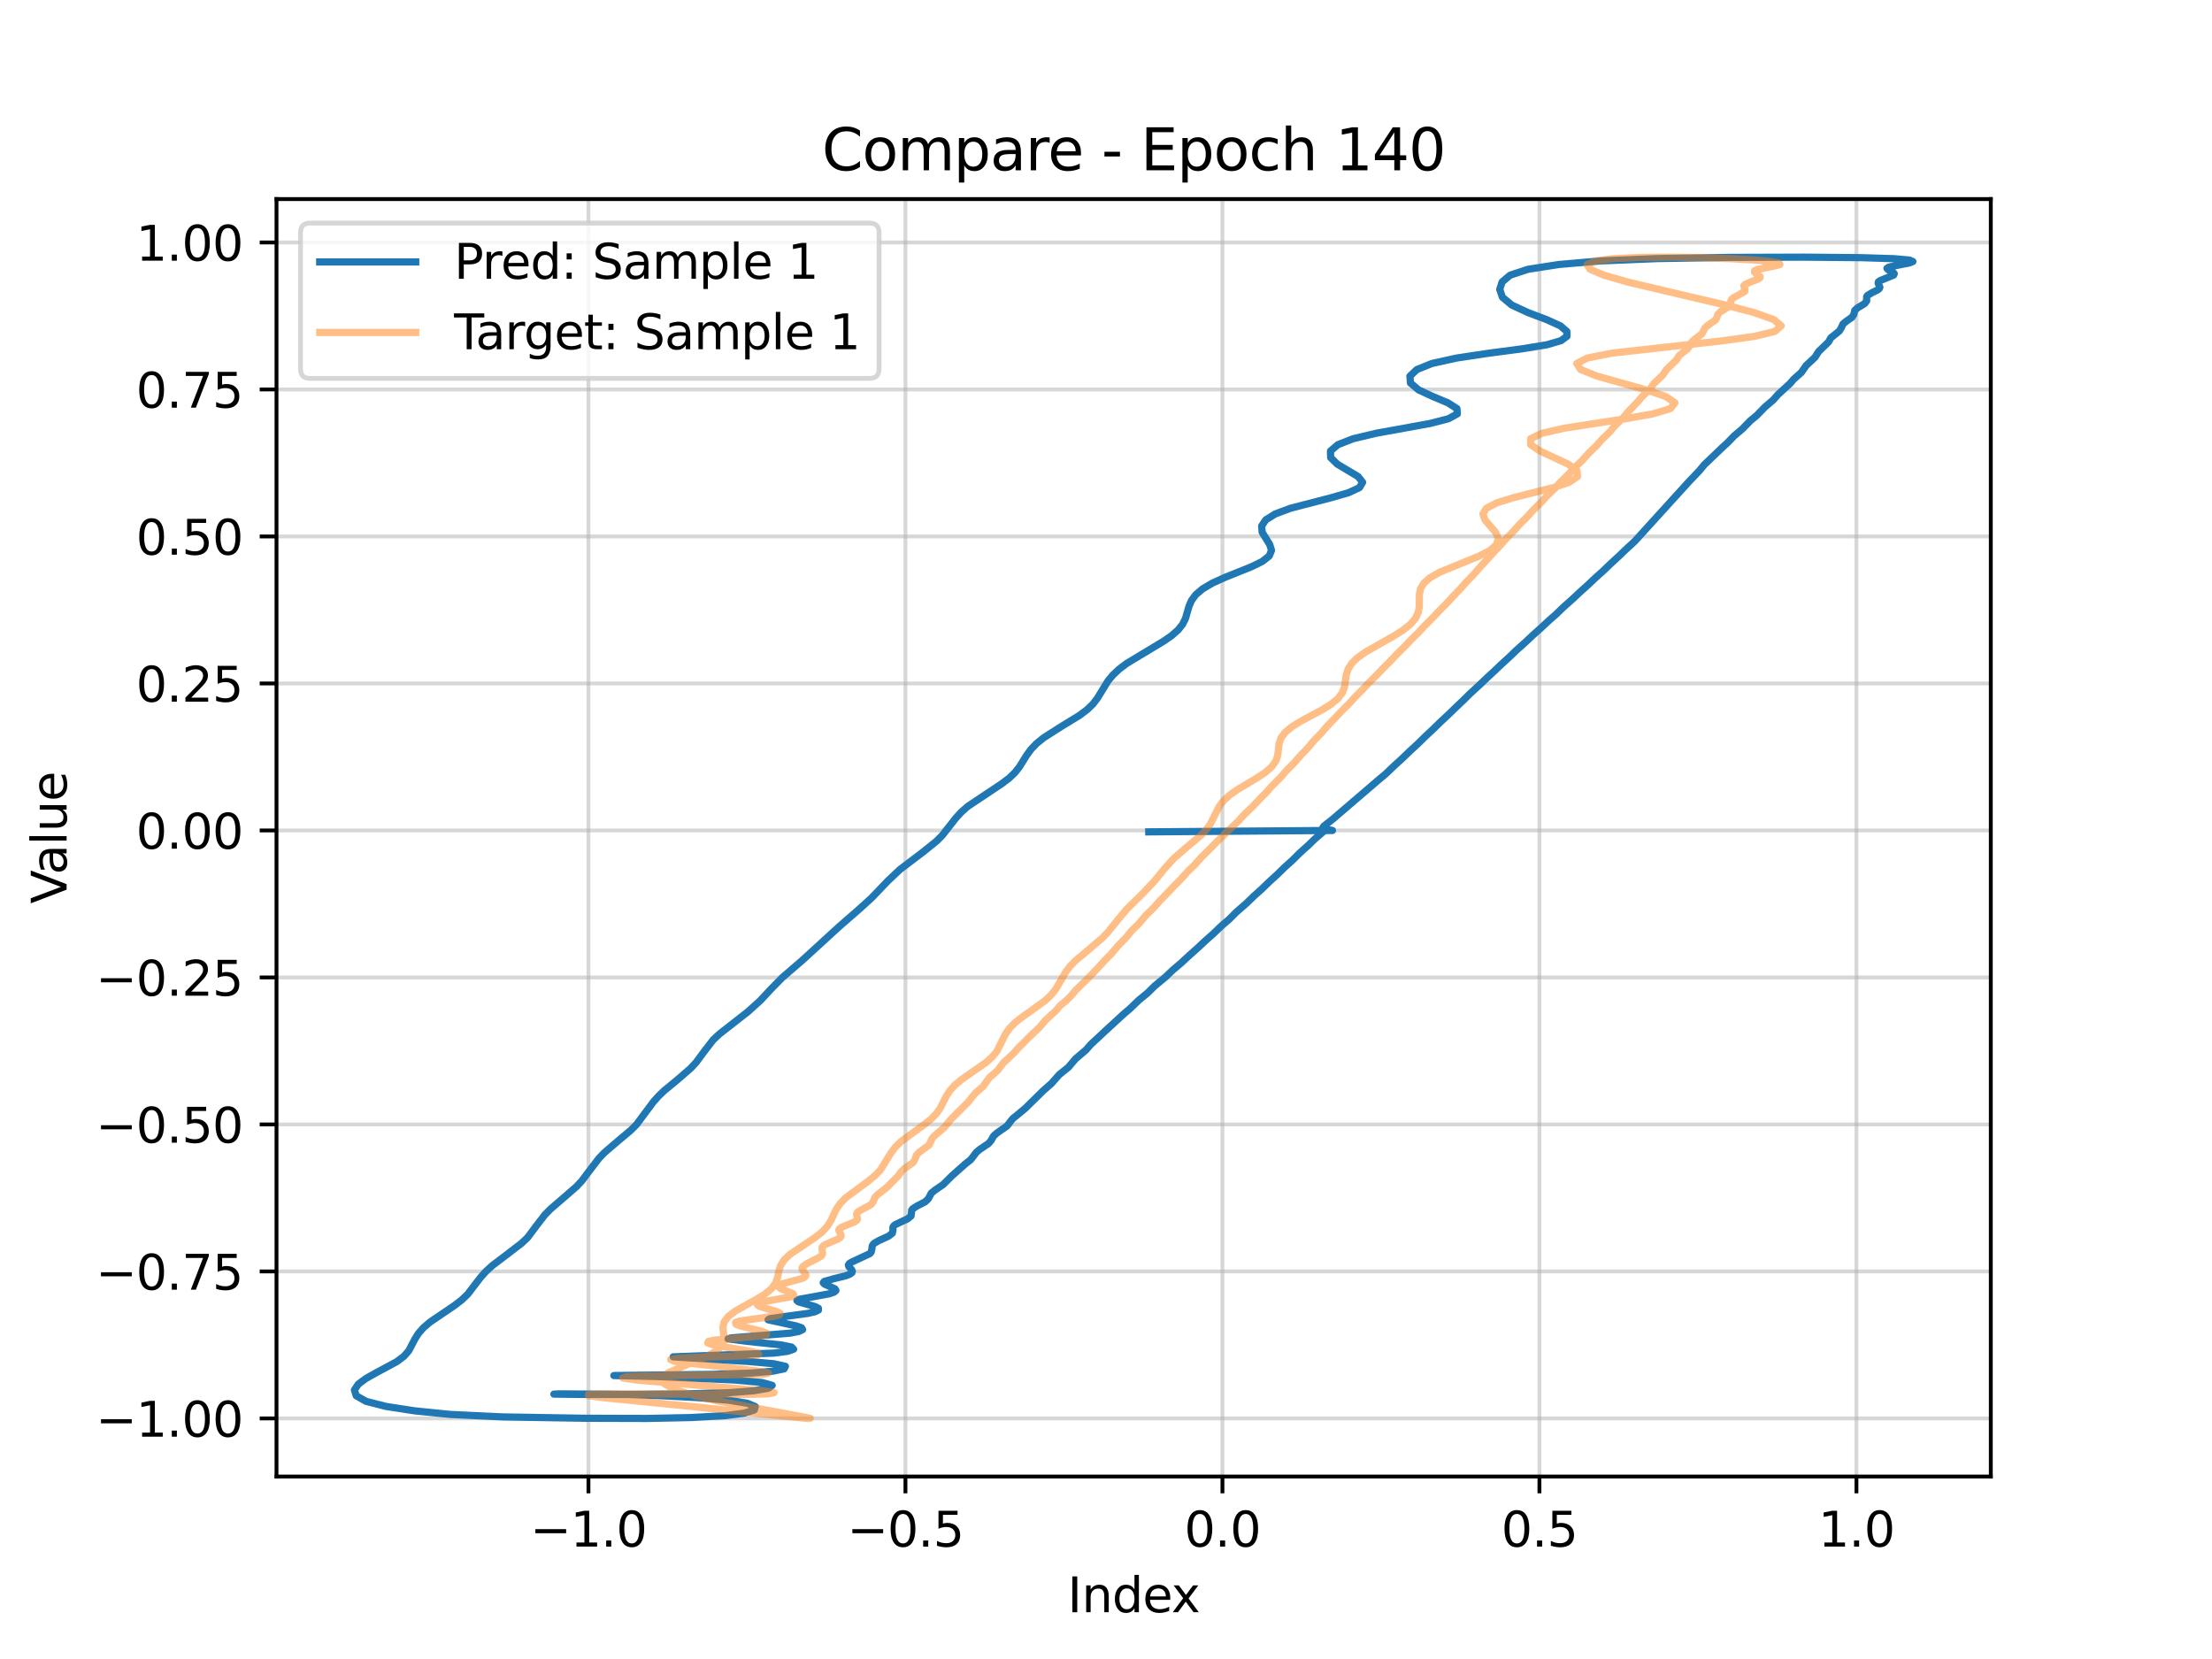 <?xml version="1.0" encoding="utf-8" standalone="no"?>
<!DOCTYPE svg PUBLIC "-//W3C//DTD SVG 1.1//EN"
  "http://www.w3.org/Graphics/SVG/1.1/DTD/svg11.dtd">
<svg xmlns:xlink="http://www.w3.org/1999/xlink" width="460.8pt" height="345.6pt" viewBox="0 0 460.8 345.6" xmlns="http://www.w3.org/2000/svg" version="1.1">
 <defs>
  <style type="text/css">*{stroke-linejoin: round; stroke-linecap: butt}</style>
 </defs>
 <g id="figure_1">
  <g id="patch_1">
   <path d="M 0 345.6 
L 460.8 345.6 
L 460.8 0 
L 0 0 
z
" style="fill: #ffffff"/>
  </g>
  <g id="axes_1">
   <g id="patch_2">
    <path d="M 57.6 307.584 
L 414.72 307.584 
L 414.72 41.472 
L 57.6 41.472 
z
" style="fill: #ffffff"/>
   </g>
   <g id="matplotlib.axis_1">
    <g id="xtick_1">
     <g id="line2d_1">
      <path d="M 122.584 307.584 
L 122.584 41.472 
" clip-path="url(#pb2613af3bf)" style="fill: none; stroke: #b0b0b0; stroke-opacity: 0.5; stroke-width: 0.8; stroke-linecap: square"/>
     </g>
     <g id="line2d_2">
      <defs>
       <path id="m44cf1d3ac1" d="M 0 0 
L 0 3.5 
" style="stroke: #000000; stroke-width: 0.8"/>
      </defs>
      <g>
       <use xlink:href="#m44cf1d3ac1" x="122.584" y="307.584" style="stroke: #000000; stroke-width: 0.8"/>
      </g>
     </g>
     <g id="text_1">
      <!-- −1.0 -->
      <g transform="translate(110.443 322.182) scale(0.1 -0.1)">
       <defs>
        <path id="DejaVuSans-2212" d="M 678 2272 
L 4684 2272 
L 4684 1741 
L 678 1741 
L 678 2272 
z
" transform="scale(0.016)"/>
        <path id="DejaVuSans-31" d="M 794 531 
L 1825 531 
L 1825 4091 
L 703 3866 
L 703 4441 
L 1819 4666 
L 2450 4666 
L 2450 531 
L 3481 531 
L 3481 0 
L 794 0 
L 794 531 
z
" transform="scale(0.016)"/>
        <path id="DejaVuSans-2e" d="M 684 794 
L 1344 794 
L 1344 0 
L 684 0 
L 684 794 
z
" transform="scale(0.016)"/>
        <path id="DejaVuSans-30" d="M 2034 4250 
Q 1547 4250 1301 3770 
Q 1056 3291 1056 2328 
Q 1056 1369 1301 889 
Q 1547 409 2034 409 
Q 2525 409 2770 889 
Q 3016 1369 3016 2328 
Q 3016 3291 2770 3770 
Q 2525 4250 2034 4250 
z
M 2034 4750 
Q 2819 4750 3233 4129 
Q 3647 3509 3647 2328 
Q 3647 1150 3233 529 
Q 2819 -91 2034 -91 
Q 1250 -91 836 529 
Q 422 1150 422 2328 
Q 422 3509 836 4129 
Q 1250 4750 2034 4750 
z
" transform="scale(0.016)"/>
       </defs>
       <use xlink:href="#DejaVuSans-2212"/>
       <use xlink:href="#DejaVuSans-31" transform="translate(83.789 0)"/>
       <use xlink:href="#DejaVuSans-2e" transform="translate(147.412 0)"/>
       <use xlink:href="#DejaVuSans-30" transform="translate(179.199 0)"/>
      </g>
     </g>
    </g>
    <g id="xtick_2">
     <g id="line2d_3">
      <path d="M 188.62 307.584 
L 188.62 41.472 
" clip-path="url(#pb2613af3bf)" style="fill: none; stroke: #b0b0b0; stroke-opacity: 0.5; stroke-width: 0.8; stroke-linecap: square"/>
     </g>
     <g id="line2d_4">
      <g>
       <use xlink:href="#m44cf1d3ac1" x="188.62" y="307.584" style="stroke: #000000; stroke-width: 0.8"/>
      </g>
     </g>
     <g id="text_2">
      <!-- −0.5 -->
      <g transform="translate(176.479 322.182) scale(0.1 -0.1)">
       <defs>
        <path id="DejaVuSans-35" d="M 691 4666 
L 3169 4666 
L 3169 4134 
L 1269 4134 
L 1269 2991 
Q 1406 3038 1543 3061 
Q 1681 3084 1819 3084 
Q 2600 3084 3056 2656 
Q 3513 2228 3513 1497 
Q 3513 744 3044 326 
Q 2575 -91 1722 -91 
Q 1428 -91 1123 -41 
Q 819 9 494 109 
L 494 744 
Q 775 591 1075 516 
Q 1375 441 1709 441 
Q 2250 441 2565 725 
Q 2881 1009 2881 1497 
Q 2881 1984 2565 2268 
Q 2250 2553 1709 2553 
Q 1456 2553 1204 2497 
Q 953 2441 691 2322 
L 691 4666 
z
" transform="scale(0.016)"/>
       </defs>
       <use xlink:href="#DejaVuSans-2212"/>
       <use xlink:href="#DejaVuSans-30" transform="translate(83.789 0)"/>
       <use xlink:href="#DejaVuSans-2e" transform="translate(147.412 0)"/>
       <use xlink:href="#DejaVuSans-35" transform="translate(179.199 0)"/>
      </g>
     </g>
    </g>
    <g id="xtick_3">
     <g id="line2d_5">
      <path d="M 254.656 307.584 
L 254.656 41.472 
" clip-path="url(#pb2613af3bf)" style="fill: none; stroke: #b0b0b0; stroke-opacity: 0.5; stroke-width: 0.8; stroke-linecap: square"/>
     </g>
     <g id="line2d_6">
      <g>
       <use xlink:href="#m44cf1d3ac1" x="254.656" y="307.584" style="stroke: #000000; stroke-width: 0.8"/>
      </g>
     </g>
     <g id="text_3">
      <!-- 0.0 -->
      <g transform="translate(246.705 322.182) scale(0.1 -0.1)">
       <use xlink:href="#DejaVuSans-30"/>
       <use xlink:href="#DejaVuSans-2e" transform="translate(63.623 0)"/>
       <use xlink:href="#DejaVuSans-30" transform="translate(95.41 0)"/>
      </g>
     </g>
    </g>
    <g id="xtick_4">
     <g id="line2d_7">
      <path d="M 320.692 307.584 
L 320.692 41.472 
" clip-path="url(#pb2613af3bf)" style="fill: none; stroke: #b0b0b0; stroke-opacity: 0.5; stroke-width: 0.8; stroke-linecap: square"/>
     </g>
     <g id="line2d_8">
      <g>
       <use xlink:href="#m44cf1d3ac1" x="320.692" y="307.584" style="stroke: #000000; stroke-width: 0.8"/>
      </g>
     </g>
     <g id="text_4">
      <!-- 0.5 -->
      <g transform="translate(312.741 322.182) scale(0.1 -0.1)">
       <use xlink:href="#DejaVuSans-30"/>
       <use xlink:href="#DejaVuSans-2e" transform="translate(63.623 0)"/>
       <use xlink:href="#DejaVuSans-35" transform="translate(95.41 0)"/>
      </g>
     </g>
    </g>
    <g id="xtick_5">
     <g id="line2d_9">
      <path d="M 386.728 307.584 
L 386.728 41.472 
" clip-path="url(#pb2613af3bf)" style="fill: none; stroke: #b0b0b0; stroke-opacity: 0.5; stroke-width: 0.8; stroke-linecap: square"/>
     </g>
     <g id="line2d_10">
      <g>
       <use xlink:href="#m44cf1d3ac1" x="386.728" y="307.584" style="stroke: #000000; stroke-width: 0.8"/>
      </g>
     </g>
     <g id="text_5">
      <!-- 1.0 -->
      <g transform="translate(378.777 322.182) scale(0.1 -0.1)">
       <use xlink:href="#DejaVuSans-31"/>
       <use xlink:href="#DejaVuSans-2e" transform="translate(63.623 0)"/>
       <use xlink:href="#DejaVuSans-30" transform="translate(95.41 0)"/>
      </g>
     </g>
    </g>
    <g id="text_6">
     <!-- Index -->
     <g transform="translate(222.394 335.861) scale(0.1 -0.1)">
      <defs>
       <path id="DejaVuSans-49" d="M 628 4666 
L 1259 4666 
L 1259 0 
L 628 0 
L 628 4666 
z
" transform="scale(0.016)"/>
       <path id="DejaVuSans-6e" d="M 3513 2113 
L 3513 0 
L 2938 0 
L 2938 2094 
Q 2938 2591 2744 2837 
Q 2550 3084 2163 3084 
Q 1697 3084 1428 2787 
Q 1159 2491 1159 1978 
L 1159 0 
L 581 0 
L 581 3500 
L 1159 3500 
L 1159 2956 
Q 1366 3272 1645 3428 
Q 1925 3584 2291 3584 
Q 2894 3584 3203 3211 
Q 3513 2838 3513 2113 
z
" transform="scale(0.016)"/>
       <path id="DejaVuSans-64" d="M 2906 2969 
L 2906 4863 
L 3481 4863 
L 3481 0 
L 2906 0 
L 2906 525 
Q 2725 213 2448 61 
Q 2172 -91 1784 -91 
Q 1150 -91 751 415 
Q 353 922 353 1747 
Q 353 2572 751 3078 
Q 1150 3584 1784 3584 
Q 2172 3584 2448 3432 
Q 2725 3281 2906 2969 
z
M 947 1747 
Q 947 1113 1208 752 
Q 1469 391 1925 391 
Q 2381 391 2643 752 
Q 2906 1113 2906 1747 
Q 2906 2381 2643 2742 
Q 2381 3103 1925 3103 
Q 1469 3103 1208 2742 
Q 947 2381 947 1747 
z
" transform="scale(0.016)"/>
       <path id="DejaVuSans-65" d="M 3597 1894 
L 3597 1613 
L 953 1613 
Q 991 1019 1311 708 
Q 1631 397 2203 397 
Q 2534 397 2845 478 
Q 3156 559 3463 722 
L 3463 178 
Q 3153 47 2828 -22 
Q 2503 -91 2169 -91 
Q 1331 -91 842 396 
Q 353 884 353 1716 
Q 353 2575 817 3079 
Q 1281 3584 2069 3584 
Q 2775 3584 3186 3129 
Q 3597 2675 3597 1894 
z
M 3022 2063 
Q 3016 2534 2758 2815 
Q 2500 3097 2075 3097 
Q 1594 3097 1305 2825 
Q 1016 2553 972 2059 
L 3022 2063 
z
" transform="scale(0.016)"/>
       <path id="DejaVuSans-78" d="M 3513 3500 
L 2247 1797 
L 3578 0 
L 2900 0 
L 1881 1375 
L 863 0 
L 184 0 
L 1544 1831 
L 300 3500 
L 978 3500 
L 1906 2253 
L 2834 3500 
L 3513 3500 
z
" transform="scale(0.016)"/>
      </defs>
      <use xlink:href="#DejaVuSans-49"/>
      <use xlink:href="#DejaVuSans-6e" transform="translate(29.492 0)"/>
      <use xlink:href="#DejaVuSans-64" transform="translate(92.871 0)"/>
      <use xlink:href="#DejaVuSans-65" transform="translate(156.348 0)"/>
      <use xlink:href="#DejaVuSans-78" transform="translate(216.121 0)"/>
     </g>
    </g>
   </g>
   <g id="matplotlib.axis_2">
    <g id="ytick_1">
     <g id="line2d_11">
      <path d="M 57.6 295.488 
L 414.72 295.488 
" clip-path="url(#pb2613af3bf)" style="fill: none; stroke: #b0b0b0; stroke-opacity: 0.5; stroke-width: 0.8; stroke-linecap: square"/>
     </g>
     <g id="line2d_12">
      <defs>
       <path id="m69f9249d62" d="M 0 0 
L -3.5 0 
" style="stroke: #000000; stroke-width: 0.8"/>
      </defs>
      <g>
       <use xlink:href="#m69f9249d62" x="57.6" y="295.488" style="stroke: #000000; stroke-width: 0.8"/>
      </g>
     </g>
     <g id="text_7">
      <!-- −1.00 -->
      <g transform="translate(19.955 299.287) scale(0.1 -0.1)">
       <use xlink:href="#DejaVuSans-2212"/>
       <use xlink:href="#DejaVuSans-31" transform="translate(83.789 0)"/>
       <use xlink:href="#DejaVuSans-2e" transform="translate(147.412 0)"/>
       <use xlink:href="#DejaVuSans-30" transform="translate(179.199 0)"/>
       <use xlink:href="#DejaVuSans-30" transform="translate(242.822 0)"/>
      </g>
     </g>
    </g>
    <g id="ytick_2">
     <g id="line2d_13">
      <path d="M 57.6 264.865 
L 414.72 264.865 
" clip-path="url(#pb2613af3bf)" style="fill: none; stroke: #b0b0b0; stroke-opacity: 0.5; stroke-width: 0.8; stroke-linecap: square"/>
     </g>
     <g id="line2d_14">
      <g>
       <use xlink:href="#m69f9249d62" x="57.6" y="264.865" style="stroke: #000000; stroke-width: 0.8"/>
      </g>
     </g>
     <g id="text_8">
      <!-- −0.75 -->
      <g transform="translate(19.955 268.665) scale(0.1 -0.1)">
       <defs>
        <path id="DejaVuSans-37" d="M 525 4666 
L 3525 4666 
L 3525 4397 
L 1831 0 
L 1172 0 
L 2766 4134 
L 525 4134 
L 525 4666 
z
" transform="scale(0.016)"/>
       </defs>
       <use xlink:href="#DejaVuSans-2212"/>
       <use xlink:href="#DejaVuSans-30" transform="translate(83.789 0)"/>
       <use xlink:href="#DejaVuSans-2e" transform="translate(147.412 0)"/>
       <use xlink:href="#DejaVuSans-37" transform="translate(179.199 0)"/>
       <use xlink:href="#DejaVuSans-35" transform="translate(242.822 0)"/>
      </g>
     </g>
    </g>
    <g id="ytick_3">
     <g id="line2d_15">
      <path d="M 57.6 234.243 
L 414.72 234.243 
" clip-path="url(#pb2613af3bf)" style="fill: none; stroke: #b0b0b0; stroke-opacity: 0.5; stroke-width: 0.8; stroke-linecap: square"/>
     </g>
     <g id="line2d_16">
      <g>
       <use xlink:href="#m69f9249d62" x="57.6" y="234.243" style="stroke: #000000; stroke-width: 0.8"/>
      </g>
     </g>
     <g id="text_9">
      <!-- −0.50 -->
      <g transform="translate(19.955 238.042) scale(0.1 -0.1)">
       <use xlink:href="#DejaVuSans-2212"/>
       <use xlink:href="#DejaVuSans-30" transform="translate(83.789 0)"/>
       <use xlink:href="#DejaVuSans-2e" transform="translate(147.412 0)"/>
       <use xlink:href="#DejaVuSans-35" transform="translate(179.199 0)"/>
       <use xlink:href="#DejaVuSans-30" transform="translate(242.822 0)"/>
      </g>
     </g>
    </g>
    <g id="ytick_4">
     <g id="line2d_17">
      <path d="M 57.6 203.62 
L 414.72 203.62 
" clip-path="url(#pb2613af3bf)" style="fill: none; stroke: #b0b0b0; stroke-opacity: 0.5; stroke-width: 0.8; stroke-linecap: square"/>
     </g>
     <g id="line2d_18">
      <g>
       <use xlink:href="#m69f9249d62" x="57.6" y="203.62" style="stroke: #000000; stroke-width: 0.8"/>
      </g>
     </g>
     <g id="text_10">
      <!-- −0.25 -->
      <g transform="translate(19.955 207.419) scale(0.1 -0.1)">
       <defs>
        <path id="DejaVuSans-32" d="M 1228 531 
L 3431 531 
L 3431 0 
L 469 0 
L 469 531 
Q 828 903 1448 1529 
Q 2069 2156 2228 2338 
Q 2531 2678 2651 2914 
Q 2772 3150 2772 3378 
Q 2772 3750 2511 3984 
Q 2250 4219 1831 4219 
Q 1534 4219 1204 4116 
Q 875 4013 500 3803 
L 500 4441 
Q 881 4594 1212 4672 
Q 1544 4750 1819 4750 
Q 2544 4750 2975 4387 
Q 3406 4025 3406 3419 
Q 3406 3131 3298 2873 
Q 3191 2616 2906 2266 
Q 2828 2175 2409 1742 
Q 1991 1309 1228 531 
z
" transform="scale(0.016)"/>
       </defs>
       <use xlink:href="#DejaVuSans-2212"/>
       <use xlink:href="#DejaVuSans-30" transform="translate(83.789 0)"/>
       <use xlink:href="#DejaVuSans-2e" transform="translate(147.412 0)"/>
       <use xlink:href="#DejaVuSans-32" transform="translate(179.199 0)"/>
       <use xlink:href="#DejaVuSans-35" transform="translate(242.822 0)"/>
      </g>
     </g>
    </g>
    <g id="ytick_5">
     <g id="line2d_19">
      <path d="M 57.6 172.997 
L 414.72 172.997 
" clip-path="url(#pb2613af3bf)" style="fill: none; stroke: #b0b0b0; stroke-opacity: 0.5; stroke-width: 0.8; stroke-linecap: square"/>
     </g>
     <g id="line2d_20">
      <g>
       <use xlink:href="#m69f9249d62" x="57.6" y="172.997" style="stroke: #000000; stroke-width: 0.8"/>
      </g>
     </g>
     <g id="text_11">
      <!-- 0.00 -->
      <g transform="translate(28.334 176.797) scale(0.1 -0.1)">
       <use xlink:href="#DejaVuSans-30"/>
       <use xlink:href="#DejaVuSans-2e" transform="translate(63.623 0)"/>
       <use xlink:href="#DejaVuSans-30" transform="translate(95.41 0)"/>
       <use xlink:href="#DejaVuSans-30" transform="translate(159.033 0)"/>
      </g>
     </g>
    </g>
    <g id="ytick_6">
     <g id="line2d_21">
      <path d="M 57.6 142.375 
L 414.72 142.375 
" clip-path="url(#pb2613af3bf)" style="fill: none; stroke: #b0b0b0; stroke-opacity: 0.5; stroke-width: 0.8; stroke-linecap: square"/>
     </g>
     <g id="line2d_22">
      <g>
       <use xlink:href="#m69f9249d62" x="57.6" y="142.375" style="stroke: #000000; stroke-width: 0.8"/>
      </g>
     </g>
     <g id="text_12">
      <!-- 0.25 -->
      <g transform="translate(28.334 146.174) scale(0.1 -0.1)">
       <use xlink:href="#DejaVuSans-30"/>
       <use xlink:href="#DejaVuSans-2e" transform="translate(63.623 0)"/>
       <use xlink:href="#DejaVuSans-32" transform="translate(95.41 0)"/>
       <use xlink:href="#DejaVuSans-35" transform="translate(159.033 0)"/>
      </g>
     </g>
    </g>
    <g id="ytick_7">
     <g id="line2d_23">
      <path d="M 57.6 111.752 
L 414.72 111.752 
" clip-path="url(#pb2613af3bf)" style="fill: none; stroke: #b0b0b0; stroke-opacity: 0.5; stroke-width: 0.8; stroke-linecap: square"/>
     </g>
     <g id="line2d_24">
      <g>
       <use xlink:href="#m69f9249d62" x="57.6" y="111.752" style="stroke: #000000; stroke-width: 0.8"/>
      </g>
     </g>
     <g id="text_13">
      <!-- 0.50 -->
      <g transform="translate(28.334 115.551) scale(0.1 -0.1)">
       <use xlink:href="#DejaVuSans-30"/>
       <use xlink:href="#DejaVuSans-2e" transform="translate(63.623 0)"/>
       <use xlink:href="#DejaVuSans-35" transform="translate(95.41 0)"/>
       <use xlink:href="#DejaVuSans-30" transform="translate(159.033 0)"/>
      </g>
     </g>
    </g>
    <g id="ytick_8">
     <g id="line2d_25">
      <path d="M 57.6 81.129 
L 414.72 81.129 
" clip-path="url(#pb2613af3bf)" style="fill: none; stroke: #b0b0b0; stroke-opacity: 0.5; stroke-width: 0.8; stroke-linecap: square"/>
     </g>
     <g id="line2d_26">
      <g>
       <use xlink:href="#m69f9249d62" x="57.6" y="81.129" style="stroke: #000000; stroke-width: 0.8"/>
      </g>
     </g>
     <g id="text_14">
      <!-- 0.75 -->
      <g transform="translate(28.334 84.928) scale(0.1 -0.1)">
       <use xlink:href="#DejaVuSans-30"/>
       <use xlink:href="#DejaVuSans-2e" transform="translate(63.623 0)"/>
       <use xlink:href="#DejaVuSans-37" transform="translate(95.41 0)"/>
       <use xlink:href="#DejaVuSans-35" transform="translate(159.033 0)"/>
      </g>
     </g>
    </g>
    <g id="ytick_9">
     <g id="line2d_27">
      <path d="M 57.6 50.507 
L 414.72 50.507 
" clip-path="url(#pb2613af3bf)" style="fill: none; stroke: #b0b0b0; stroke-opacity: 0.5; stroke-width: 0.8; stroke-linecap: square"/>
     </g>
     <g id="line2d_28">
      <g>
       <use xlink:href="#m69f9249d62" x="57.6" y="50.507" style="stroke: #000000; stroke-width: 0.8"/>
      </g>
     </g>
     <g id="text_15">
      <!-- 1.00 -->
      <g transform="translate(28.334 54.306) scale(0.1 -0.1)">
       <use xlink:href="#DejaVuSans-31"/>
       <use xlink:href="#DejaVuSans-2e" transform="translate(63.623 0)"/>
       <use xlink:href="#DejaVuSans-30" transform="translate(95.41 0)"/>
       <use xlink:href="#DejaVuSans-30" transform="translate(159.033 0)"/>
      </g>
     </g>
    </g>
    <g id="text_16">
     <!-- Value -->
     <g transform="translate(13.875 188.259) rotate(-90) scale(0.1 -0.1)">
      <defs>
       <path id="DejaVuSans-56" d="M 1831 0 
L 50 4666 
L 709 4666 
L 2188 738 
L 3669 4666 
L 4325 4666 
L 2547 0 
L 1831 0 
z
" transform="scale(0.016)"/>
       <path id="DejaVuSans-61" d="M 2194 1759 
Q 1497 1759 1228 1600 
Q 959 1441 959 1056 
Q 959 750 1161 570 
Q 1363 391 1709 391 
Q 2188 391 2477 730 
Q 2766 1069 2766 1631 
L 2766 1759 
L 2194 1759 
z
M 3341 1997 
L 3341 0 
L 2766 0 
L 2766 531 
Q 2569 213 2275 61 
Q 1981 -91 1556 -91 
Q 1019 -91 701 211 
Q 384 513 384 1019 
Q 384 1609 779 1909 
Q 1175 2209 1959 2209 
L 2766 2209 
L 2766 2266 
Q 2766 2663 2505 2880 
Q 2244 3097 1772 3097 
Q 1472 3097 1187 3025 
Q 903 2953 641 2809 
L 641 3341 
Q 956 3463 1253 3523 
Q 1550 3584 1831 3584 
Q 2591 3584 2966 3190 
Q 3341 2797 3341 1997 
z
" transform="scale(0.016)"/>
       <path id="DejaVuSans-6c" d="M 603 4863 
L 1178 4863 
L 1178 0 
L 603 0 
L 603 4863 
z
" transform="scale(0.016)"/>
       <path id="DejaVuSans-75" d="M 544 1381 
L 544 3500 
L 1119 3500 
L 1119 1403 
Q 1119 906 1312 657 
Q 1506 409 1894 409 
Q 2359 409 2629 706 
Q 2900 1003 2900 1516 
L 2900 3500 
L 3475 3500 
L 3475 0 
L 2900 0 
L 2900 538 
Q 2691 219 2414 64 
Q 2138 -91 1772 -91 
Q 1169 -91 856 284 
Q 544 659 544 1381 
z
M 1991 3584 
L 1991 3584 
z
" transform="scale(0.016)"/>
      </defs>
      <use xlink:href="#DejaVuSans-56"/>
      <use xlink:href="#DejaVuSans-61" transform="translate(60.658 0)"/>
      <use xlink:href="#DejaVuSans-6c" transform="translate(121.938 0)"/>
      <use xlink:href="#DejaVuSans-75" transform="translate(149.721 0)"/>
      <use xlink:href="#DejaVuSans-65" transform="translate(213.1 0)"/>
     </g>
    </g>
   </g>
   <g id="line2d_29">
    <path d="M 239.307 173.293 
L 277.58 173 
L 276.118 172.706 
L 275.565 172.413 
L 275.761 172.121 
L 277.62 170.656 
L 287.242 162.41 
L 288.663 161.222 
L 290.531 159.44 
L 292.17 157.949 
L 293.713 156.46 
L 295.341 154.967 
L 296.854 153.479 
L 298.76 151.691 
L 299.968 150.504 
L 301.877 148.721 
L 303.4 147.242 
L 304.966 145.762 
L 306.147 144.583 
L 308.388 142.521 
L 309.608 141.349 
L 311.506 139.593 
L 312.726 138.428 
L 314.636 136.68 
L 315.827 135.52 
L 317.775 133.779 
L 319.306 132.333 
L 320.94 130.883 
L 322.486 129.436 
L 324.135 127.984 
L 325.637 126.533 
L 327.603 124.785 
L 329.15 123.328 
L 330.781 121.866 
L 332.324 120.404 
L 333.968 118.936 
L 335.488 117.47 
L 337.407 115.706 
L 338.617 114.533 
L 340.534 112.771 
L 351.898 100.267 
L 353.006 99.118 
L 354.083 97.967 
L 355.025 96.821 
L 358.92 93.103 
L 359.863 92.243 
L 361.241 90.814 
L 362.928 89.381 
L 364.613 87.664 
L 365.998 86.514 
L 367.667 84.792 
L 369.362 83.35 
L 370.38 82.198 
L 372.901 79.888 
L 373.639 79.026 
L 375.258 77.58 
L 376.26 76.137 
L 378.118 74.403 
L 378.837 73.253 
L 380.918 71.235 
L 381.398 70.376 
L 382.469 69.522 
L 383.177 68.945 
L 383.538 68.366 
L 383.915 67.511 
L 384.582 66.946 
L 385.808 66.087 
L 386.178 65.51 
L 386.384 64.657 
L 387.013 64.098 
L 388.441 63.245 
L 388.864 62.667 
L 388.851 61.816 
L 389.034 61.539 
L 389.957 60.984 
L 391.115 60.415 
L 391.482 60.125 
L 391.614 59.835 
L 391.366 59.264 
L 391.243 58.985 
L 391.303 58.712 
L 391.7 58.44 
L 394.48 57.306 
L 394.612 57.011 
L 394.353 56.718 
L 393.289 56.159 
L 393.084 55.894 
L 393.494 55.632 
L 396.166 55.087 
L 397.705 54.792 
L 398.487 54.484 
L 397.78 54.175 
L 394.631 53.894 
L 387.746 53.676 
L 375.714 53.568 
L 360.428 53.618 
L 345.14 53.87 
L 333.334 54.358 
L 324.725 55.101 
L 318.32 56.097 
L 314.582 57.325 
L 312.912 58.745 
L 312.423 60.299 
L 312.983 61.924 
L 314.932 63.55 
L 318.323 65.116 
L 322.175 66.572 
L 325.061 67.883 
L 326.401 69.042 
L 326.422 70.059 
L 325.179 70.969 
L 322.24 71.821 
L 317.035 72.673 
L 310.127 73.581 
L 303.415 74.59 
L 298.294 75.725 
L 295.152 76.987 
L 293.713 78.354 
L 293.821 79.783 
L 295.515 81.22 
L 298.516 82.613 
L 301.631 83.92 
L 303.509 85.118 
L 303.591 86.212 
L 301.749 87.228 
L 297.948 88.209 
L 286.662 90.258 
L 281.86 91.4 
L 278.709 92.637 
L 277.161 93.955 
L 277.194 95.319 
L 278.585 96.687 
L 282.923 99.282 
L 283.858 100.466 
L 283.202 101.578 
L 280.93 102.641 
L 277.28 103.69 
L 268.836 105.878 
L 265.669 107.057 
L 263.678 108.297 
L 262.822 109.579 
L 262.925 110.88 
L 264.504 113.433 
L 264.882 114.65 
L 264.404 115.821 
L 262.961 116.956 
L 260.695 118.072 
L 255.083 120.322 
L 252.539 121.483 
L 250.519 122.677 
L 249.088 123.898 
L 248.183 125.138 
L 247.662 126.383 
L 246.954 128.846 
L 246.359 130.049 
L 245.42 131.23 
L 244.101 132.394 
L 242.443 133.547 
L 234.698 138.215 
L 233.116 139.419 
L 231.823 140.635 
L 230.808 141.859 
L 229.314 144.297 
L 228.58 145.498 
L 227.658 146.684 
L 226.442 147.856 
L 224.893 149.018 
L 221.091 151.344 
L 217.379 153.713 
L 215.903 154.918 
L 214.746 156.133 
L 213.859 157.35 
L 212.364 159.763 
L 211.423 160.951 
L 210.188 162.127 
L 208.638 163.295 
L 201.567 168.009 
L 200.222 169.212 
L 199.12 170.42 
L 196.29 174.024 
L 195.112 175.209 
L 192.19 177.563 
L 187.511 181.106 
L 184.975 183.492 
L 181.549 187.069 
L 178.938 189.441 
L 174.852 192.992 
L 167.102 200.082 
L 162.972 203.637 
L 160.642 206.012 
L 158.442 208.373 
L 155.859 210.716 
L 149.854 215.415 
L 148.582 216.602 
L 146.746 218.978 
L 145.002 221.333 
L 143.92 222.501 
L 141.244 224.83 
L 138.403 227.173 
L 137.165 228.355 
L 136.112 229.542 
L 132.593 234.265 
L 131.43 235.432 
L 128.653 237.763 
L 125.911 240.114 
L 124.772 241.299 
L 122.951 243.674 
L 121.176 246.033 
L 120.075 247.204 
L 117.385 249.541 
L 114.653 251.894 
L 113.496 253.08 
L 111.662 255.455 
L 109.903 257.813 
L 108.662 258.983 
L 105.627 261.318 
L 102.522 263.673 
L 101.226 264.862 
L 100.155 266.053 
L 97.441 269.595 
L 96.231 270.758 
L 94.738 271.915 
L 89.571 275.421 
L 88.182 276.613 
L 87.14 277.811 
L 86.396 279.008 
L 85.17 281.365 
L 84.171 282.518 
L 82.652 283.66 
L 78.388 285.958 
L 76.271 287.137 
L 74.649 288.341 
L 73.833 289.558 
L 74.211 290.766 
L 76.257 291.925 
L 80.438 292.99 
L 86.458 293.914 
L 93.838 294.652 
L 104.751 295.17 
L 121.918 295.449 
L 134.933 295.488 
L 143.925 295.3 
L 151.003 294.915 
L 155.101 294.374 
L 157.132 293.725 
L 157.336 293.024 
L 155.7 292.326 
L 151.748 291.685 
L 145.178 291.145 
L 137.581 290.74 
L 130.501 290.483 
L 116.617 290.363 
L 115.386 290.421 
L 120.647 290.482 
L 131.072 290.482 
L 143.028 290.369 
L 151.991 290.113 
L 157.102 289.711 
L 160.082 289.189 
L 160.862 288.598 
L 158.765 288.006 
L 152.992 287.475 
L 137.28 286.773 
L 127.884 286.551 
L 130.304 286.518 
L 148.655 286.305 
L 156.44 286.039 
L 160.92 285.651 
L 163.342 285.166 
L 163.618 284.63 
L 161.226 284.099 
L 155.998 283.626 
L 140.236 282.657 
L 161.224 281.878 
L 164.09 281.5 
L 165.329 281.065 
L 164.878 280.608 
L 162.673 280.163 
L 155.598 279.418 
L 151.671 278.909 
L 152.294 278.709 
L 164.582 277.722 
L 166.406 277.369 
L 167.204 276.986 
L 166.967 276.589 
L 165.806 276.199 
L 160.011 274.939 
L 160.394 274.692 
L 163.902 274.195 
L 168.268 273.609 
L 169.75 273.271 
L 170.5 272.912 
L 170.497 272.543 
L 169.785 272.177 
L 166.341 271.205 
L 166.012 270.928 
L 166.51 270.664 
L 169.474 270.126 
L 172.775 269.518 
L 173.758 269.183 
L 174.145 268.836 
L 173.932 268.487 
L 172.458 267.819 
L 171.762 267.51 
L 171.488 267.218 
L 171.739 266.937 
L 173.704 266.378 
L 176.139 265.78 
L 176.99 265.461 
L 177.456 265.133 
L 177.556 264.802 
L 177.387 264.474 
L 176.817 263.842 
L 176.729 263.541 
L 176.899 263.247 
L 177.334 262.958 
L 181.208 261.149 
L 181.471 260.832 
L 181.63 260.204 
L 181.694 259.595 
L 181.835 259.298 
L 182.103 259.006 
L 183.114 258.423 
L 185.09 257.523 
L 185.889 256.902 
L 186.023 256.282 
L 186.005 255.682 
L 186.157 255.39 
L 186.519 255.102 
L 187.738 254.523 
L 189.039 253.926 
L 189.785 253.312 
L 189.873 252.7 
L 189.917 252.104 
L 190.122 251.813 
L 191.041 251.234 
L 192.743 250.344 
L 193.376 249.736 
L 194.021 248.533 
L 194.754 247.942 
L 196.494 246.745 
L 198.332 244.923 
L 201.063 242.497 
L 202.221 241.576 
L 202.94 240.653 
L 203.385 240.046 
L 204.102 239.443 
L 205.918 238.221 
L 206.45 237.601 
L 206.966 236.683 
L 207.607 236.08 
L 209.791 234.556 
L 210.493 233.63 
L 210.985 233.02 
L 212.104 232.11 
L 213.585 230.884 
L 217.318 227.212 
L 219.061 225.682 
L 220.663 223.864 
L 222.547 222.352 
L 224.082 220.548 
L 226.2 218.749 
L 227.255 217.554 
L 230.132 214.874 
L 233.99 211.317 
L 235.391 210.129 
L 237.232 208.353 
L 239.049 206.863 
L 240.562 205.374 
L 242.738 203.576 
L 244.322 202.074 
L 246.091 200.567 
L 247.725 199.057 
L 249.42 197.543 
L 251.038 196.033 
L 252.748 194.518 
L 254.315 193.009 
L 256.064 191.497 
L 257.57 189.99 
L 259.65 188.181 
L 261.2 186.677 
L 262.878 185.174 
L 264.423 183.678 
L 266.064 182.183 
L 267.583 180.698 
L 269.232 179.214 
L 270.712 177.738 
L 272.678 175.971 
L 273.871 174.797 
L 275.577 173.33 
L 275.577 173.33 
" clip-path="url(#pb2613af3bf)" style="fill: none; stroke: #1f77b4; stroke-width: 1.5; stroke-linecap: square"/>
   </g>
   <g id="line2d_30">
    <path d="M 255.572 173.293 
L 256.856 172.121 
L 258.048 170.95 
L 259.411 169.482 
L 260.95 168.016 
L 262.613 166.249 
L 263.784 165.072 
L 265.112 163.592 
L 266.882 161.817 
L 267.905 160.627 
L 269.651 158.845 
L 270.961 157.353 
L 272.388 155.864 
L 273.645 154.371 
L 275.353 152.585 
L 276.369 151.393 
L 278.37 149.315 
L 279.475 148.128 
L 280.964 146.65 
L 282.317 145.171 
L 284.075 143.405 
L 285.169 142.227 
L 286.93 140.471 
L 288.331 139.01 
L 289.787 137.554 
L 291.175 136.099 
L 292.657 134.65 
L 294.018 133.2 
L 295.497 131.754 
L 296.839 130.304 
L 298.578 128.566 
L 299.66 127.403 
L 301.394 125.661 
L 302.722 124.202 
L 304.145 122.744 
L 305.431 121.28 
L 306.859 119.818 
L 308.403 118.056 
L 309.778 116.589 
L 311.103 115.119 
L 312.483 113.653 
L 313.795 112.185 
L 315.223 110.723 
L 316.536 109.258 
L 318.004 107.801 
L 319.318 106.343 
L 321.084 104.603 
L 322.141 103.442 
L 323.932 101.711 
L 324.951 100.554 
L 326.996 98.543 
L 328.043 97.393 
L 329.558 95.963 
L 330.837 94.529 
L 332.607 92.817 
L 333.595 91.67 
L 335.369 89.956 
L 336.308 88.807 
L 338.354 86.803 
L 339.017 85.938 
L 341.231 83.639 
L 341.944 82.772 
L 343.708 81.047 
L 344.534 79.888 
L 346.37 78.161 
L 347.157 76.999 
L 349.223 74.984 
L 349.774 74.113 
L 350.438 73.538 
L 351.54 72.681 
L 351.961 72.104 
L 352.426 71.235 
L 353.066 70.661 
L 354.548 69.522 
L 354.858 68.945 
L 355.131 68.366 
L 355.746 67.794 
L 357.379 66.662 
L 357.678 66.087 
L 357.851 65.51 
L 358.415 64.939 
L 360.265 63.816 
L 360.484 63.532 
L 360.556 62.956 
L 360.576 62.667 
L 360.715 62.38 
L 361.033 62.096 
L 363.476 60.701 
L 363.522 60.415 
L 363.266 59.547 
L 363.498 59.264 
L 364.743 58.712 
L 366.229 58.165 
L 366.622 57.885 
L 366.642 57.599 
L 365.868 57.011 
L 365.505 56.718 
L 365.503 56.434 
L 366.039 56.159 
L 368.55 55.632 
L 369.942 55.366 
L 370.789 55.087 
L 370.575 54.792 
L 368.899 54.484 
L 365.576 54.175 
L 360.703 53.894 
L 354.661 53.676 
L 348.063 53.568 
L 341.655 53.618 
L 336.2 53.87 
L 332.368 54.358 
L 330.638 55.101 
L 331.244 56.097 
L 334.151 57.325 
L 339.057 58.745 
L 352.522 61.924 
L 359.492 63.55 
L 365.434 65.116 
L 369.508 66.572 
L 371.057 67.883 
L 369.728 69.042 
L 365.567 70.059 
L 359.063 70.969 
L 335.711 73.581 
L 330.652 74.59 
L 328.456 75.725 
L 329.29 76.987 
L 332.699 78.354 
L 342.925 81.22 
L 347.037 82.613 
L 348.921 83.92 
L 347.998 85.118 
L 344.338 86.212 
L 338.64 87.228 
L 325.862 89.204 
L 321.228 90.258 
L 318.856 91.4 
L 318.872 92.637 
L 320.813 93.955 
L 326.669 96.687 
L 328.502 98.019 
L 328.625 99.282 
L 326.873 100.466 
L 323.567 101.578 
L 315.216 103.69 
L 311.798 104.76 
L 309.651 105.878 
L 308.912 107.057 
L 309.341 108.297 
L 311.541 110.88 
L 312.113 112.172 
L 311.77 113.433 
L 310.403 114.65 
L 308.166 115.821 
L 299.953 119.188 
L 297.939 120.322 
L 296.605 121.483 
L 295.907 122.677 
L 295.677 123.898 
L 295.671 126.383 
L 295.44 127.623 
L 294.84 128.846 
L 293.802 130.049 
L 292.333 131.23 
L 290.508 132.394 
L 284.423 135.857 
L 282.785 137.028 
L 281.573 138.215 
L 280.816 139.419 
L 280.439 140.635 
L 280.087 143.082 
L 279.639 144.297 
L 278.744 145.498 
L 277.325 146.684 
L 275.442 147.856 
L 271.105 150.178 
L 269.194 151.344 
L 267.755 152.521 
L 266.866 153.713 
L 266.454 154.918 
L 266.172 157.35 
L 265.758 158.562 
L 264.89 159.763 
L 263.519 160.951 
L 261.743 162.127 
L 257.833 164.462 
L 256.164 165.634 
L 254.879 166.816 
L 253.976 168.009 
L 252.158 171.628 
L 251.291 172.83 
L 250.156 174.024 
L 247.344 176.388 
L 244.609 178.739 
L 242.465 181.106 
L 240.537 183.492 
L 238.29 185.88 
L 234.686 189.441 
L 232.714 191.808 
L 230.803 194.176 
L 229.664 195.36 
L 226.917 197.722 
L 224.091 200.082 
L 222.934 201.265 
L 222.023 202.449 
L 219.971 206.012 
L 219.034 207.195 
L 217.793 208.373 
L 214.584 210.716 
L 212.915 211.885 
L 211.441 213.056 
L 210.285 214.233 
L 209.462 215.415 
L 207.682 218.978 
L 206.718 220.159 
L 205.4 221.333 
L 202.05 223.665 
L 200.384 224.83 
L 198.968 225.998 
L 197.893 227.173 
L 197.13 228.355 
L 195.935 230.729 
L 195.119 231.914 
L 193.986 233.093 
L 192.539 234.265 
L 187.739 237.763 
L 186.539 238.935 
L 185.642 240.114 
L 183.442 243.674 
L 182.321 244.857 
L 180.897 246.033 
L 176.166 249.541 
L 175.021 250.715 
L 174.214 251.894 
L 173.094 254.268 
L 172.356 255.455 
L 171.262 256.638 
L 169.774 257.813 
L 164.545 261.318 
L 163.327 262.492 
L 162.588 263.673 
L 162.227 264.862 
L 162 266.053 
L 161.596 267.242 
L 160.75 268.423 
L 159.336 269.595 
L 157.428 270.758 
L 153.261 273.074 
L 151.709 274.242 
L 150.829 275.421 
L 150.599 276.613 
L 150.888 279.008 
L 150.526 280.195 
L 149.342 281.365 
L 147.255 282.518 
L 139.216 285.958 
L 138.025 287.137 
L 138.505 288.341 
L 140.82 289.558 
L 144.774 290.766 
L 149.86 291.925 
L 160.564 293.914 
L 168.784 295.449 
L 168.252 295.488 
L 162.401 294.915 
L 144.333 293.024 
L 125.482 291.145 
L 122.584 290.74 
L 122.609 290.483 
L 125.787 290.367 
L 139.669 290.421 
L 155.328 290.482 
L 160.05 290.369 
L 161.258 290.113 
L 158.739 289.711 
L 145.694 288.598 
L 132.47 287.475 
L 129.724 287.057 
L 130.593 286.773 
L 134.808 286.617 
L 159.003 286.305 
L 160.061 286.039 
L 158.129 285.651 
L 140.681 283.626 
L 139.713 283.246 
L 141.137 282.97 
L 144.472 282.785 
L 156.389 282.393 
L 158.043 282.177 
L 157.892 281.878 
L 156.206 281.5 
L 148.57 280.163 
L 147.429 279.76 
L 147.615 279.418 
L 149.047 279.138 
L 154.111 278.709 
L 158.644 278.29 
L 159.672 278.03 
L 159.68 277.722 
L 158.788 277.369 
L 154.143 276.199 
L 153.28 275.833 
L 153.241 275.5 
L 154.076 275.204 
L 157.638 274.692 
L 161.347 274.195 
L 162.349 273.917 
L 162.528 273.609 
L 161.929 273.271 
L 158.335 272.177 
L 157.771 271.828 
L 157.955 271.503 
L 158.887 271.205 
L 164.876 270.126 
L 165.38 269.833 
L 165.216 269.518 
L 163.607 268.836 
L 162.744 268.487 
L 162.221 268.145 
L 162.203 267.819 
L 162.718 267.51 
L 164.827 266.937 
L 166.953 266.378 
L 167.585 266.085 
L 167.855 265.78 
L 167.821 265.461 
L 167.126 264.474 
L 167.085 264.153 
L 167.24 263.842 
L 168.09 263.247 
L 170.94 261.774 
L 171.226 261.463 
L 171.359 261.149 
L 171.29 260.516 
L 171.245 259.897 
L 171.437 259.595 
L 171.837 259.298 
L 173.162 258.715 
L 174.566 258.128 
L 175.019 257.828 
L 175.221 257.523 
L 175.191 257.214 
L 174.734 256.282 
L 174.874 255.979 
L 175.278 255.682 
L 176.674 255.102 
L 178.061 254.523 
L 178.469 254.227 
L 178.638 253.926 
L 178.513 253.312 
L 178.444 253.005 
L 178.514 252.7 
L 178.779 252.4 
L 179.82 251.813 
L 181.447 250.942 
L 181.903 250.344 
L 182.262 249.432 
L 182.856 248.83 
L 184.76 247.348 
L 187.158 244.923 
L 187.774 244.013 
L 188.468 243.408 
L 190.19 242.192 
L 190.591 241.576 
L 190.894 240.653 
L 191.479 240.046 
L 193.539 238.53 
L 193.844 237.911 
L 194.083 237.292 
L 194.591 236.683 
L 196.716 234.864 
L 197.953 233.324 
L 201.614 229.655 
L 203.095 227.82 
L 204.803 226.295 
L 206.138 224.465 
L 207.856 222.96 
L 208.99 221.444 
L 211.226 219.351 
L 211.998 218.449 
L 214.387 216.066 
L 215.305 215.172 
L 216.58 213.984 
L 217.826 212.499 
L 220.074 210.427 
L 220.792 209.535 
L 222.205 208.353 
L 223.1 207.461 
L 224.106 206.266 
L 226.566 203.877 
L 227.714 202.674 
L 228.867 201.473 
L 230.248 199.963 
L 231.444 198.755 
L 232.99 196.938 
L 234.474 195.428 
L 235.715 193.913 
L 237.261 192.405 
L 238.794 190.591 
L 240.344 189.087 
L 241.684 187.578 
L 243.444 185.776 
L 244.577 184.574 
L 246.063 183.08 
L 247.38 181.587 
L 248.922 180.104 
L 250.228 178.622 
L 252.314 176.56 
L 253.458 175.383 
L 254.996 173.918 
L 255.536 173.33 
L 255.536 173.33 
" clip-path="url(#pb2613af3bf)" style="fill: none; stroke: #ff7f0e; stroke-opacity: 0.5; stroke-width: 1.5; stroke-linecap: square"/>
   </g>
   <g id="patch_3">
    <path d="M 57.6 307.584 
L 57.6 41.472 
" style="fill: none; stroke: #000000; stroke-width: 0.8; stroke-linejoin: miter; stroke-linecap: square"/>
   </g>
   <g id="patch_4">
    <path d="M 414.72 307.584 
L 414.72 41.472 
" style="fill: none; stroke: #000000; stroke-width: 0.8; stroke-linejoin: miter; stroke-linecap: square"/>
   </g>
   <g id="patch_5">
    <path d="M 57.6 307.584 
L 414.72 307.584 
" style="fill: none; stroke: #000000; stroke-width: 0.8; stroke-linejoin: miter; stroke-linecap: square"/>
   </g>
   <g id="patch_6">
    <path d="M 57.6 41.472 
L 414.72 41.472 
" style="fill: none; stroke: #000000; stroke-width: 0.8; stroke-linejoin: miter; stroke-linecap: square"/>
   </g>
   <g id="text_17">
    <!-- Compare - Epoch 140 -->
    <g transform="translate(171.234 35.472) scale(0.12 -0.12)">
     <defs>
      <path id="DejaVuSans-43" d="M 4122 4306 
L 4122 3641 
Q 3803 3938 3442 4084 
Q 3081 4231 2675 4231 
Q 1875 4231 1450 3742 
Q 1025 3253 1025 2328 
Q 1025 1406 1450 917 
Q 1875 428 2675 428 
Q 3081 428 3442 575 
Q 3803 722 4122 1019 
L 4122 359 
Q 3791 134 3420 21 
Q 3050 -91 2638 -91 
Q 1578 -91 968 557 
Q 359 1206 359 2328 
Q 359 3453 968 4101 
Q 1578 4750 2638 4750 
Q 3056 4750 3426 4639 
Q 3797 4528 4122 4306 
z
" transform="scale(0.016)"/>
      <path id="DejaVuSans-6f" d="M 1959 3097 
Q 1497 3097 1228 2736 
Q 959 2375 959 1747 
Q 959 1119 1226 758 
Q 1494 397 1959 397 
Q 2419 397 2687 759 
Q 2956 1122 2956 1747 
Q 2956 2369 2687 2733 
Q 2419 3097 1959 3097 
z
M 1959 3584 
Q 2709 3584 3137 3096 
Q 3566 2609 3566 1747 
Q 3566 888 3137 398 
Q 2709 -91 1959 -91 
Q 1206 -91 779 398 
Q 353 888 353 1747 
Q 353 2609 779 3096 
Q 1206 3584 1959 3584 
z
" transform="scale(0.016)"/>
      <path id="DejaVuSans-6d" d="M 3328 2828 
Q 3544 3216 3844 3400 
Q 4144 3584 4550 3584 
Q 5097 3584 5394 3201 
Q 5691 2819 5691 2113 
L 5691 0 
L 5113 0 
L 5113 2094 
Q 5113 2597 4934 2840 
Q 4756 3084 4391 3084 
Q 3944 3084 3684 2787 
Q 3425 2491 3425 1978 
L 3425 0 
L 2847 0 
L 2847 2094 
Q 2847 2600 2669 2842 
Q 2491 3084 2119 3084 
Q 1678 3084 1418 2786 
Q 1159 2488 1159 1978 
L 1159 0 
L 581 0 
L 581 3500 
L 1159 3500 
L 1159 2956 
Q 1356 3278 1631 3431 
Q 1906 3584 2284 3584 
Q 2666 3584 2933 3390 
Q 3200 3197 3328 2828 
z
" transform="scale(0.016)"/>
      <path id="DejaVuSans-70" d="M 1159 525 
L 1159 -1331 
L 581 -1331 
L 581 3500 
L 1159 3500 
L 1159 2969 
Q 1341 3281 1617 3432 
Q 1894 3584 2278 3584 
Q 2916 3584 3314 3078 
Q 3713 2572 3713 1747 
Q 3713 922 3314 415 
Q 2916 -91 2278 -91 
Q 1894 -91 1617 61 
Q 1341 213 1159 525 
z
M 3116 1747 
Q 3116 2381 2855 2742 
Q 2594 3103 2138 3103 
Q 1681 3103 1420 2742 
Q 1159 2381 1159 1747 
Q 1159 1113 1420 752 
Q 1681 391 2138 391 
Q 2594 391 2855 752 
Q 3116 1113 3116 1747 
z
" transform="scale(0.016)"/>
      <path id="DejaVuSans-72" d="M 2631 2963 
Q 2534 3019 2420 3045 
Q 2306 3072 2169 3072 
Q 1681 3072 1420 2755 
Q 1159 2438 1159 1844 
L 1159 0 
L 581 0 
L 581 3500 
L 1159 3500 
L 1159 2956 
Q 1341 3275 1631 3429 
Q 1922 3584 2338 3584 
Q 2397 3584 2469 3576 
Q 2541 3569 2628 3553 
L 2631 2963 
z
" transform="scale(0.016)"/>
      <path id="DejaVuSans-20" transform="scale(0.016)"/>
      <path id="DejaVuSans-2d" d="M 313 2009 
L 1997 2009 
L 1997 1497 
L 313 1497 
L 313 2009 
z
" transform="scale(0.016)"/>
      <path id="DejaVuSans-45" d="M 628 4666 
L 3578 4666 
L 3578 4134 
L 1259 4134 
L 1259 2753 
L 3481 2753 
L 3481 2222 
L 1259 2222 
L 1259 531 
L 3634 531 
L 3634 0 
L 628 0 
L 628 4666 
z
" transform="scale(0.016)"/>
      <path id="DejaVuSans-63" d="M 3122 3366 
L 3122 2828 
Q 2878 2963 2633 3030 
Q 2388 3097 2138 3097 
Q 1578 3097 1268 2742 
Q 959 2388 959 1747 
Q 959 1106 1268 751 
Q 1578 397 2138 397 
Q 2388 397 2633 464 
Q 2878 531 3122 666 
L 3122 134 
Q 2881 22 2623 -34 
Q 2366 -91 2075 -91 
Q 1284 -91 818 406 
Q 353 903 353 1747 
Q 353 2603 823 3093 
Q 1294 3584 2113 3584 
Q 2378 3584 2631 3529 
Q 2884 3475 3122 3366 
z
" transform="scale(0.016)"/>
      <path id="DejaVuSans-68" d="M 3513 2113 
L 3513 0 
L 2938 0 
L 2938 2094 
Q 2938 2591 2744 2837 
Q 2550 3084 2163 3084 
Q 1697 3084 1428 2787 
Q 1159 2491 1159 1978 
L 1159 0 
L 581 0 
L 581 4863 
L 1159 4863 
L 1159 2956 
Q 1366 3272 1645 3428 
Q 1925 3584 2291 3584 
Q 2894 3584 3203 3211 
Q 3513 2838 3513 2113 
z
" transform="scale(0.016)"/>
      <path id="DejaVuSans-34" d="M 2419 4116 
L 825 1625 
L 2419 1625 
L 2419 4116 
z
M 2253 4666 
L 3047 4666 
L 3047 1625 
L 3713 1625 
L 3713 1100 
L 3047 1100 
L 3047 0 
L 2419 0 
L 2419 1100 
L 313 1100 
L 313 1709 
L 2253 4666 
z
" transform="scale(0.016)"/>
     </defs>
     <use xlink:href="#DejaVuSans-43"/>
     <use xlink:href="#DejaVuSans-6f" transform="translate(69.824 0)"/>
     <use xlink:href="#DejaVuSans-6d" transform="translate(131.006 0)"/>
     <use xlink:href="#DejaVuSans-70" transform="translate(228.418 0)"/>
     <use xlink:href="#DejaVuSans-61" transform="translate(291.895 0)"/>
     <use xlink:href="#DejaVuSans-72" transform="translate(353.174 0)"/>
     <use xlink:href="#DejaVuSans-65" transform="translate(392.037 0)"/>
     <use xlink:href="#DejaVuSans-20" transform="translate(453.561 0)"/>
     <use xlink:href="#DejaVuSans-2d" transform="translate(485.348 0)"/>
     <use xlink:href="#DejaVuSans-20" transform="translate(521.432 0)"/>
     <use xlink:href="#DejaVuSans-45" transform="translate(553.219 0)"/>
     <use xlink:href="#DejaVuSans-70" transform="translate(616.402 0)"/>
     <use xlink:href="#DejaVuSans-6f" transform="translate(679.879 0)"/>
     <use xlink:href="#DejaVuSans-63" transform="translate(741.061 0)"/>
     <use xlink:href="#DejaVuSans-68" transform="translate(796.041 0)"/>
     <use xlink:href="#DejaVuSans-20" transform="translate(859.42 0)"/>
     <use xlink:href="#DejaVuSans-31" transform="translate(891.207 0)"/>
     <use xlink:href="#DejaVuSans-34" transform="translate(954.83 0)"/>
     <use xlink:href="#DejaVuSans-30" transform="translate(1018.453 0)"/>
    </g>
   </g>
   <g id="legend_1">
    <g id="patch_7">
     <path d="M 64.6 78.828 
L 181.128 78.828 
Q 183.128 78.828 183.128 76.828 
L 183.128 48.472 
Q 183.128 46.472 181.128 46.472 
L 64.6 46.472 
Q 62.6 46.472 62.6 48.472 
L 62.6 76.828 
Q 62.6 78.828 64.6 78.828 
z
" style="fill: #ffffff; opacity: 0.8; stroke: #cccccc; stroke-linejoin: miter"/>
    </g>
    <g id="line2d_31">
     <path d="M 66.6 54.57 
L 76.6 54.57 
L 86.6 54.57 
" style="fill: none; stroke: #1f77b4; stroke-width: 1.5; stroke-linecap: square"/>
    </g>
    <g id="text_18">
     <!-- Pred: Sample 1 -->
     <g transform="translate(94.6 58.07) scale(0.1 -0.1)">
      <defs>
       <path id="DejaVuSans-50" d="M 1259 4147 
L 1259 2394 
L 2053 2394 
Q 2494 2394 2734 2622 
Q 2975 2850 2975 3272 
Q 2975 3691 2734 3919 
Q 2494 4147 2053 4147 
L 1259 4147 
z
M 628 4666 
L 2053 4666 
Q 2838 4666 3239 4311 
Q 3641 3956 3641 3272 
Q 3641 2581 3239 2228 
Q 2838 1875 2053 1875 
L 1259 1875 
L 1259 0 
L 628 0 
L 628 4666 
z
" transform="scale(0.016)"/>
       <path id="DejaVuSans-3a" d="M 750 794 
L 1409 794 
L 1409 0 
L 750 0 
L 750 794 
z
M 750 3309 
L 1409 3309 
L 1409 2516 
L 750 2516 
L 750 3309 
z
" transform="scale(0.016)"/>
       <path id="DejaVuSans-53" d="M 3425 4513 
L 3425 3897 
Q 3066 4069 2747 4153 
Q 2428 4238 2131 4238 
Q 1616 4238 1336 4038 
Q 1056 3838 1056 3469 
Q 1056 3159 1242 3001 
Q 1428 2844 1947 2747 
L 2328 2669 
Q 3034 2534 3370 2195 
Q 3706 1856 3706 1288 
Q 3706 609 3251 259 
Q 2797 -91 1919 -91 
Q 1588 -91 1214 -16 
Q 841 59 441 206 
L 441 856 
Q 825 641 1194 531 
Q 1563 422 1919 422 
Q 2459 422 2753 634 
Q 3047 847 3047 1241 
Q 3047 1584 2836 1778 
Q 2625 1972 2144 2069 
L 1759 2144 
Q 1053 2284 737 2584 
Q 422 2884 422 3419 
Q 422 4038 858 4394 
Q 1294 4750 2059 4750 
Q 2388 4750 2728 4690 
Q 3069 4631 3425 4513 
z
" transform="scale(0.016)"/>
      </defs>
      <use xlink:href="#DejaVuSans-50"/>
      <use xlink:href="#DejaVuSans-72" transform="translate(58.553 0)"/>
      <use xlink:href="#DejaVuSans-65" transform="translate(97.416 0)"/>
      <use xlink:href="#DejaVuSans-64" transform="translate(158.939 0)"/>
      <use xlink:href="#DejaVuSans-3a" transform="translate(222.416 0)"/>
      <use xlink:href="#DejaVuSans-20" transform="translate(256.107 0)"/>
      <use xlink:href="#DejaVuSans-53" transform="translate(287.895 0)"/>
      <use xlink:href="#DejaVuSans-61" transform="translate(351.371 0)"/>
      <use xlink:href="#DejaVuSans-6d" transform="translate(412.65 0)"/>
      <use xlink:href="#DejaVuSans-70" transform="translate(510.062 0)"/>
      <use xlink:href="#DejaVuSans-6c" transform="translate(573.539 0)"/>
      <use xlink:href="#DejaVuSans-65" transform="translate(601.322 0)"/>
      <use xlink:href="#DejaVuSans-20" transform="translate(662.846 0)"/>
      <use xlink:href="#DejaVuSans-31" transform="translate(694.633 0)"/>
     </g>
    </g>
    <g id="line2d_32">
     <path d="M 66.6 69.249 
L 76.6 69.249 
L 86.6 69.249 
" style="fill: none; stroke: #ff7f0e; stroke-opacity: 0.5; stroke-width: 1.5; stroke-linecap: square"/>
    </g>
    <g id="text_19">
     <!-- Target: Sample 1 -->
     <g transform="translate(94.6 72.749) scale(0.1 -0.1)">
      <defs>
       <path id="DejaVuSans-54" d="M -19 4666 
L 3928 4666 
L 3928 4134 
L 2272 4134 
L 2272 0 
L 1638 0 
L 1638 4134 
L -19 4134 
L -19 4666 
z
" transform="scale(0.016)"/>
       <path id="DejaVuSans-67" d="M 2906 1791 
Q 2906 2416 2648 2759 
Q 2391 3103 1925 3103 
Q 1463 3103 1205 2759 
Q 947 2416 947 1791 
Q 947 1169 1205 825 
Q 1463 481 1925 481 
Q 2391 481 2648 825 
Q 2906 1169 2906 1791 
z
M 3481 434 
Q 3481 -459 3084 -895 
Q 2688 -1331 1869 -1331 
Q 1566 -1331 1297 -1286 
Q 1028 -1241 775 -1147 
L 775 -588 
Q 1028 -725 1275 -790 
Q 1522 -856 1778 -856 
Q 2344 -856 2625 -561 
Q 2906 -266 2906 331 
L 2906 616 
Q 2728 306 2450 153 
Q 2172 0 1784 0 
Q 1141 0 747 490 
Q 353 981 353 1791 
Q 353 2603 747 3093 
Q 1141 3584 1784 3584 
Q 2172 3584 2450 3431 
Q 2728 3278 2906 2969 
L 2906 3500 
L 3481 3500 
L 3481 434 
z
" transform="scale(0.016)"/>
       <path id="DejaVuSans-74" d="M 1172 4494 
L 1172 3500 
L 2356 3500 
L 2356 3053 
L 1172 3053 
L 1172 1153 
Q 1172 725 1289 603 
Q 1406 481 1766 481 
L 2356 481 
L 2356 0 
L 1766 0 
Q 1100 0 847 248 
Q 594 497 594 1153 
L 594 3053 
L 172 3053 
L 172 3500 
L 594 3500 
L 594 4494 
L 1172 4494 
z
" transform="scale(0.016)"/>
      </defs>
      <use xlink:href="#DejaVuSans-54"/>
      <use xlink:href="#DejaVuSans-61" transform="translate(44.584 0)"/>
      <use xlink:href="#DejaVuSans-72" transform="translate(105.863 0)"/>
      <use xlink:href="#DejaVuSans-67" transform="translate(145.227 0)"/>
      <use xlink:href="#DejaVuSans-65" transform="translate(208.703 0)"/>
      <use xlink:href="#DejaVuSans-74" transform="translate(270.227 0)"/>
      <use xlink:href="#DejaVuSans-3a" transform="translate(309.436 0)"/>
      <use xlink:href="#DejaVuSans-20" transform="translate(343.127 0)"/>
      <use xlink:href="#DejaVuSans-53" transform="translate(374.914 0)"/>
      <use xlink:href="#DejaVuSans-61" transform="translate(438.391 0)"/>
      <use xlink:href="#DejaVuSans-6d" transform="translate(499.67 0)"/>
      <use xlink:href="#DejaVuSans-70" transform="translate(597.082 0)"/>
      <use xlink:href="#DejaVuSans-6c" transform="translate(660.559 0)"/>
      <use xlink:href="#DejaVuSans-65" transform="translate(688.342 0)"/>
      <use xlink:href="#DejaVuSans-20" transform="translate(749.865 0)"/>
      <use xlink:href="#DejaVuSans-31" transform="translate(781.652 0)"/>
     </g>
    </g>
   </g>
  </g>
 </g>
 <defs>
  <clipPath id="pb2613af3bf">
   <rect x="57.6" y="41.472" width="357.12" height="266.112"/>
  </clipPath>
 </defs>
</svg>
